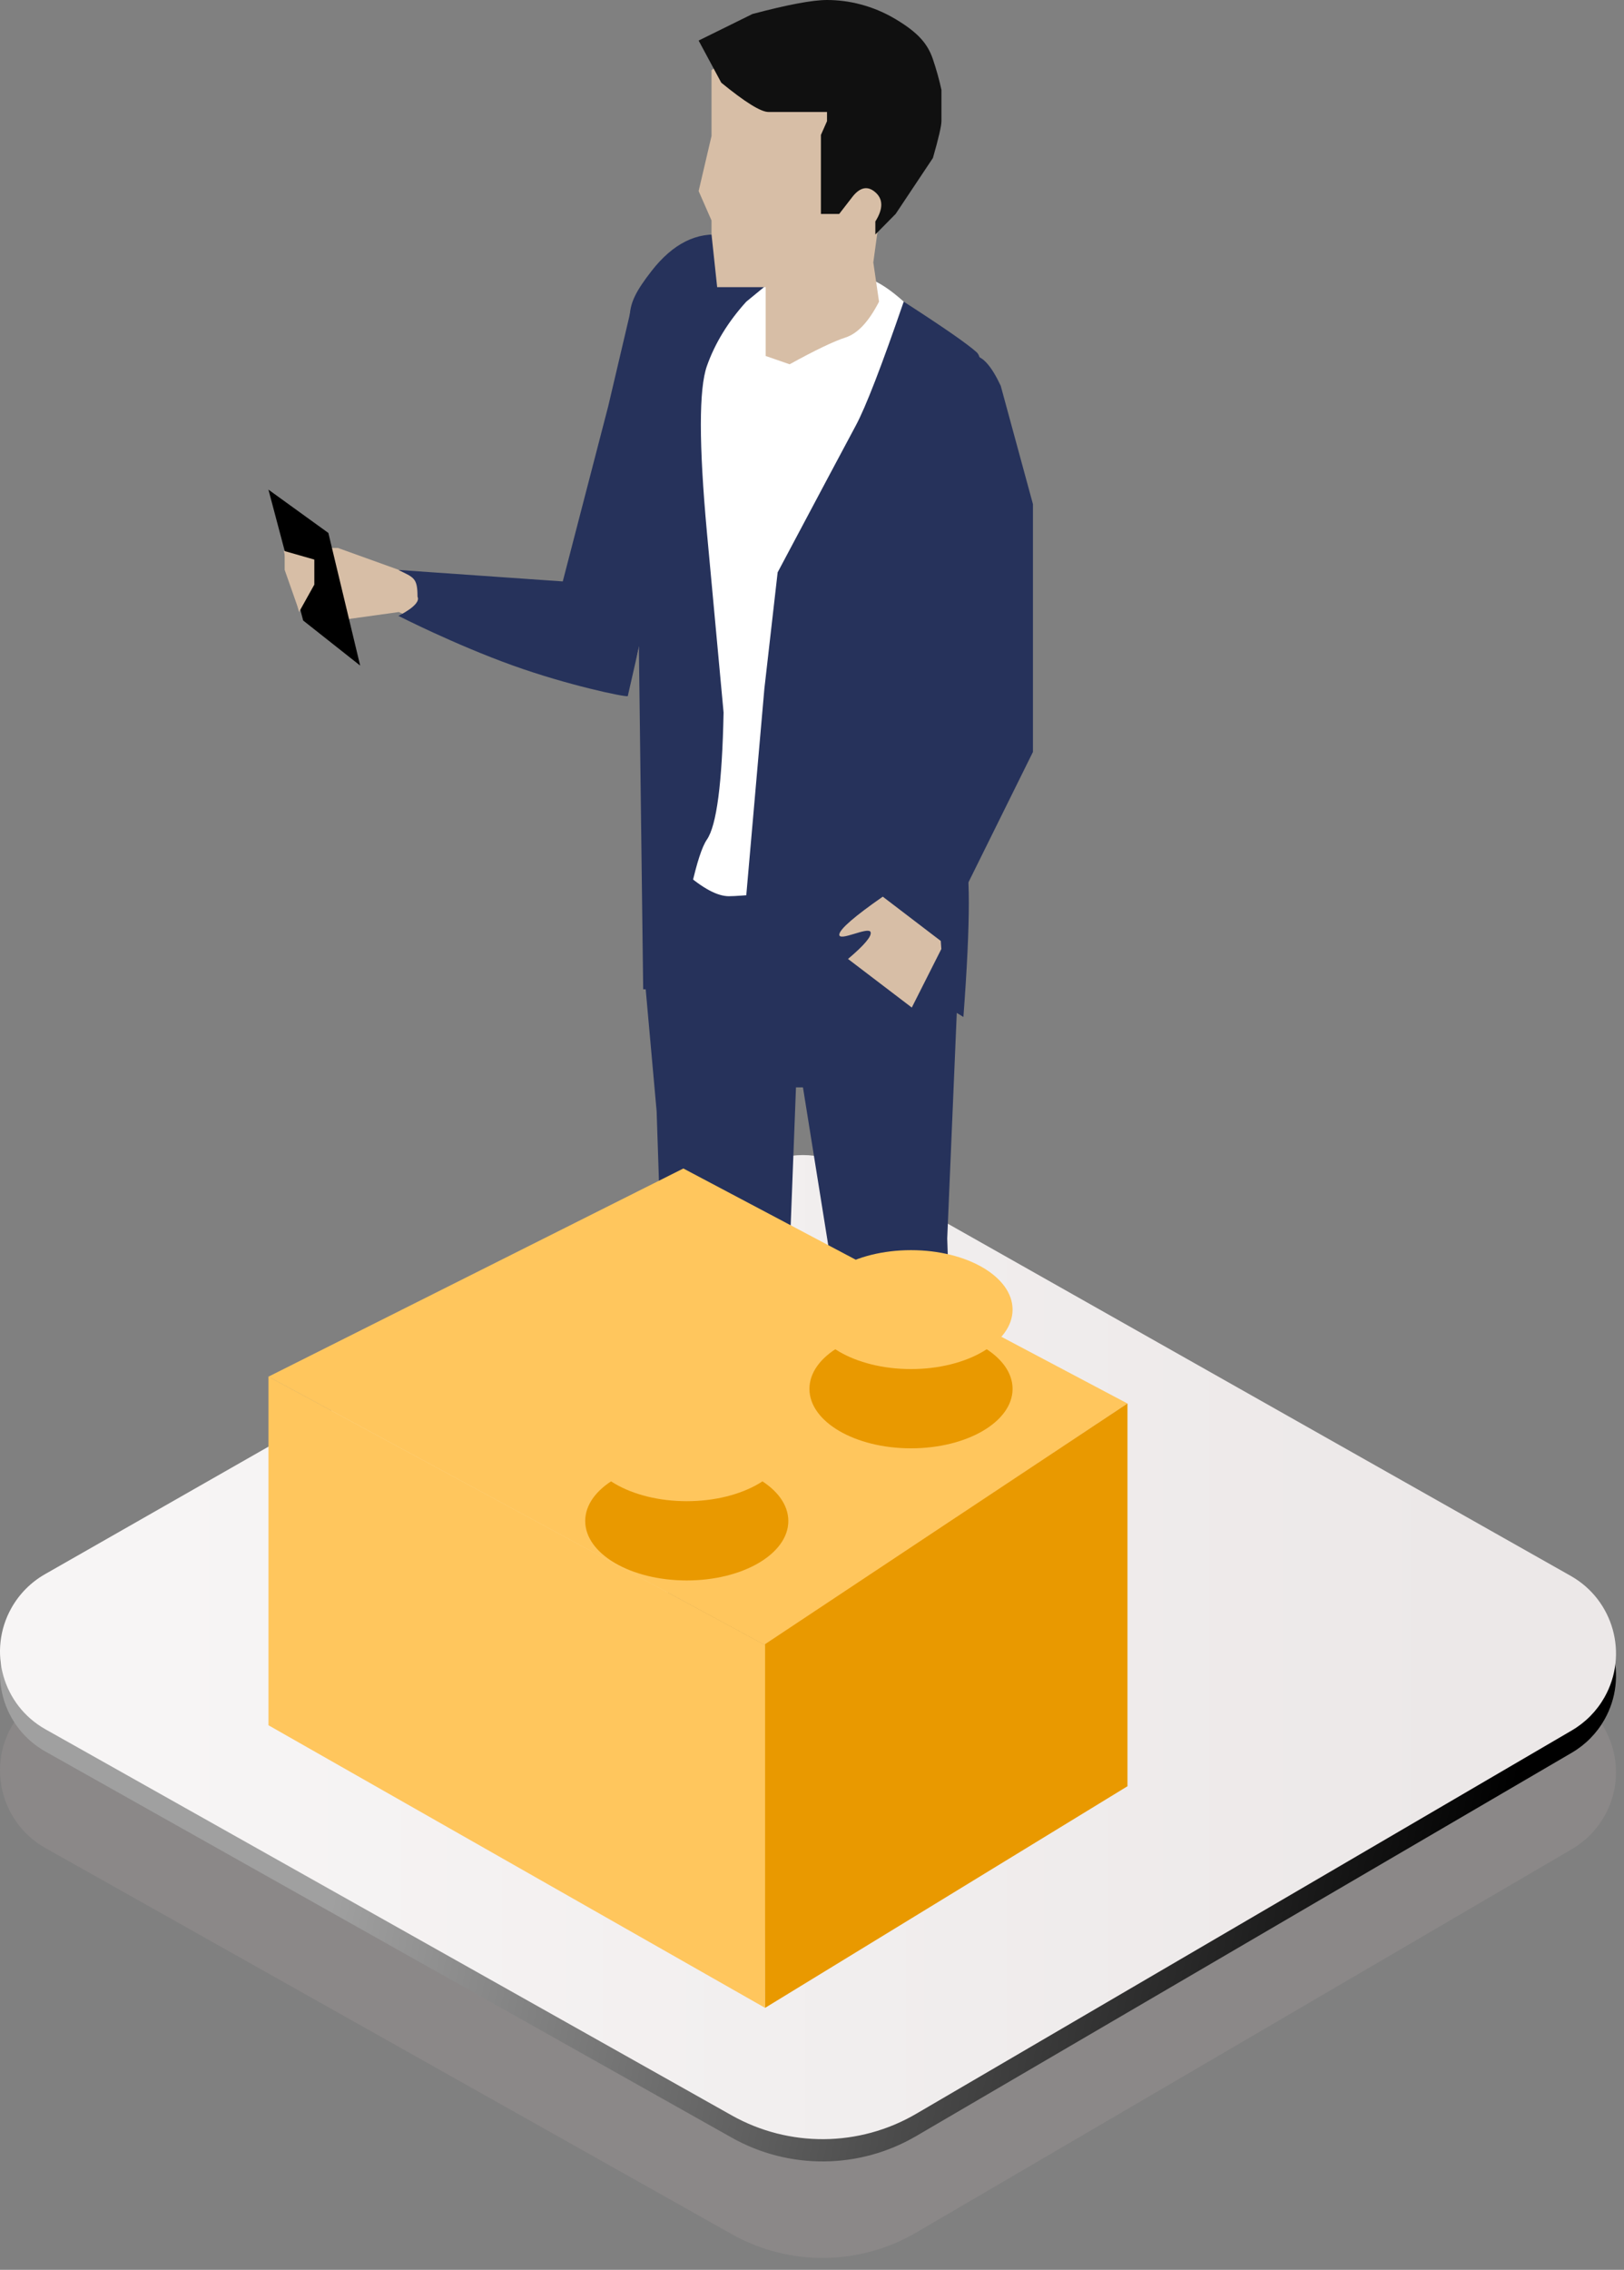<svg width="121" height="169" viewBox="0 0 121 169" fill="none" xmlns="http://www.w3.org/2000/svg">
<rect x="0" y="0" width="121" height="169" fill="#808080" stroke="none"/>
<path fill-rule="evenodd" clip-rule="evenodd" d="M63.09 95.702L117.033 126.178C120.223 127.98 121.348 132.027 119.546 135.216C118.968 136.238 118.13 137.088 117.117 137.68L68.259 166.229C64.023 168.704 58.793 168.747 54.516 166.343L3.384 137.597C0.19 135.802 -0.943 131.758 0.852 128.564C1.441 127.517 2.304 126.649 3.348 126.053L56.541 95.715C58.57 94.558 61.057 94.553 63.09 95.702Z" fill="#968F8F" fill-opacity="0.496"/>
<path fill-rule="evenodd" clip-rule="evenodd" d="M63.09 88.516L117.033 118.993C120.223 120.795 121.348 124.841 119.546 128.03C118.968 129.052 118.13 129.902 117.117 130.495L68.259 159.043C64.023 161.518 58.793 161.562 54.516 159.157L3.384 130.411C0.19 128.616 -0.943 124.572 0.852 121.379C1.441 120.331 2.304 119.463 3.348 118.868L56.541 88.529C58.57 87.373 61.057 87.368 63.09 88.516Z" fill="url(#paint0_linear_410_24464)"/>
<path fill-rule="evenodd" clip-rule="evenodd" d="M63.09 86.858L117.033 117.334C120.223 119.136 121.348 123.183 119.546 126.372C118.968 127.394 118.13 128.244 117.117 128.836L68.259 157.385C64.023 159.86 58.793 159.903 54.516 157.499L3.384 128.753C0.19 126.958 -0.943 122.914 0.852 119.721C1.441 118.673 2.304 117.805 3.348 117.209L56.541 86.871C58.57 85.714 61.057 85.709 63.09 86.858Z" fill="url(#paint1_linear_410_24464)"/>
<path fill-rule="evenodd" clip-rule="evenodd" d="M48.822 43.946L50.498 38.336L44.808 37.112L42.659 44.816L29.718 42.432L25.181 40.799L21.21 40.799L21.21 42.432L22.246 45.378L23.533 44.69L24.851 46.245L29.718 45.569C35.239 48.093 38.465 49.52 39.394 49.85C40.323 50.18 42.749 50.769 46.671 51.618L48.822 43.946Z" fill="#D7BEA6"/>
<path fill-rule="evenodd" clip-rule="evenodd" d="M24.465 39.681L26.835 49.556L22.589 46.201L20 36.455L24.465 39.681Z" fill="black"/>
<path fill-rule="evenodd" clip-rule="evenodd" d="M23.419 43.529L22.281 45.569L21.14 41.012L23.419 41.663V43.529Z" fill="#D7BEA6"/>
<path fill-rule="evenodd" clip-rule="evenodd" d="M70.576 127.912L70.069 136.081C68.392 138.498 66.683 139.56 64.941 139.268C63.2 138.976 62.062 137.251 61.529 134.095L63.158 129.577L63.899 126.157L64.453 124.448C65.359 123.777 66.311 123.442 67.311 123.442C68.31 123.442 69.229 124.032 70.069 125.212L70.576 127.912Z" fill="#272727"/>
<path fill-rule="evenodd" clip-rule="evenodd" d="M57.888 120.384V123.442C57.181 123.891 56.69 124.115 56.412 124.115C56.135 124.115 55.194 124.314 53.59 124.711C52.837 124.785 52.284 124.939 51.933 125.171C51.582 125.404 50.546 126.012 48.825 126.995C47.357 127.839 46.045 128.306 44.89 128.396C43.735 128.486 42.359 128.35 40.761 127.987C40.46 127.859 40.46 127.528 40.761 126.995C41.211 126.194 46.802 122.83 47.601 122.013C48.134 121.468 49.077 120.386 50.431 118.769C53.022 119.298 54.667 119.563 55.365 119.563C56.063 119.563 56.904 119.298 57.888 118.769V120.384Z" fill="#272727"/>
<path fill-rule="evenodd" clip-rule="evenodd" d="M71.69 65.902L70.575 92.213L71.69 125.268C69.367 127.096 67.488 127.701 66.052 127.084C63.899 126.157 64.994 126.91 64.158 126.367C63.6 126.005 62.98 125.481 62.297 124.795L61.882 95.765V93.786L59.827 80.961H59.306L58.729 96.039L58.221 119.177C57.278 119.692 56.556 119.95 56.052 119.95C55.549 119.95 53.455 119.832 49.769 119.594L49.366 96.039L48.924 82.746L47.921 71.561V62.512C52.754 64.772 55.679 65.902 56.696 65.902C57.712 65.902 62.788 65.165 71.923 63.691L71.69 65.902Z" fill="#26325B"/>
<path fill-rule="evenodd" clip-rule="evenodd" d="M46.772 51.834C46.514 51.899 42.27 51.006 38.228 49.556C33.862 47.989 29.684 45.853 29.684 45.853C29.684 45.853 31.409 45.032 31.108 44.429C31.108 43.005 30.823 43.005 29.684 42.436L41.93 43.29L45.32 30.234L47.086 22.721L52.753 25.632L46.772 51.834Z" fill="#26325B"/>
<path fill-rule="evenodd" clip-rule="evenodd" d="M67.334 22.46C65.912 21.18 64.707 20.54 63.718 20.54C62.729 20.54 60.668 20.065 57.535 19.115L51.921 23.587L49.604 33.453V62.512L51.07 65.014C52.384 66.157 53.463 66.728 54.309 66.728C55.155 66.728 58.092 66.453 63.121 65.901L68.369 29.052L67.334 22.46Z" fill="white"/>
<path fill-rule="evenodd" clip-rule="evenodd" d="M67.333 22.46C65.69 27.241 64.5 30.315 63.764 31.683C63.028 33.051 61.087 36.696 57.94 42.616L56.951 51.282L55.605 66.633C57.477 71.317 58.916 73.659 59.922 73.659C60.928 73.659 62.407 72.831 64.358 71.173L71.781 75.719C72.319 68.558 72.319 64.392 71.781 63.22C71.243 62.048 70.742 59.392 70.279 55.254L71.781 36.392C73.111 30.23 73.443 26.845 72.778 26.237C72.113 25.629 70.298 24.37 67.333 22.46Z" fill="#26325B"/>
<path fill-rule="evenodd" clip-rule="evenodd" d="M55.605 22.46C54.248 23.956 53.27 25.553 52.669 27.253C52.069 28.953 52.069 33.076 52.669 39.623L53.912 53.049C53.807 58.31 53.393 61.464 52.669 62.512C51.946 63.559 51.114 67.275 50.173 73.659H47.922L47.464 37.231C46.937 33.194 46.756 29.868 46.922 27.253C47.171 23.332 46.153 23.244 48.546 20.175C50.142 18.129 51.93 17.239 53.912 17.506L59.131 19.566L55.605 22.46Z" fill="#26325B"/>
<path fill-rule="evenodd" clip-rule="evenodd" d="M65.494 22.46C64.733 23.944 63.907 24.831 63.015 25.121C62.123 25.41 60.729 26.078 58.832 27.123L57.047 26.504V21.379H53.434L53.014 17.459V16.416L52.053 14.226L53.014 10.122V5.228C55.391 3.3 57.163 2.336 58.332 2.336C59.5 2.336 62.262 2.757 66.618 3.597L68.596 7.491V11.251L65.494 16.416L65.068 19.538L65.494 22.46Z" fill="#D7BEA6"/>
<path fill-rule="evenodd" clip-rule="evenodd" d="M70.144 6.684C70.144 7.891 70.144 8.67 70.144 9.021C70.144 9.372 69.933 10.286 69.509 11.764L66.732 15.929L65.22 17.459V16.489C65.809 15.554 65.809 14.83 65.22 14.316C64.631 13.802 64.043 13.94 63.455 14.73L62.526 15.929H61.164V10.048L61.619 9.021V8.337C59.279 8.337 57.825 8.337 57.256 8.337C56.688 8.337 55.515 7.609 53.738 6.155L52.053 3.02L56.067 1.041C58.688 0.347 60.538 0 61.619 0C63.24 0 65.029 0.413 66.732 1.428C68.434 2.444 69.126 3.279 69.509 4.411C69.764 5.165 69.976 5.923 70.144 6.684Z" fill="#101010"/>
<path fill-rule="evenodd" clip-rule="evenodd" d="M67.275 36.335L68.388 53.007L65.402 66.423C66.395 67.545 66.891 68.424 66.891 69.058C66.891 69.692 67.547 70.791 68.859 72.356L76.962 55.986V53.007V37.535L74.562 28.726C73.863 27.235 73.192 26.489 72.549 26.489C71.906 26.489 70.519 28.024 68.388 31.093L67.275 36.335Z" fill="#26325B"/>
<path fill-rule="evenodd" clip-rule="evenodd" d="M70.094 70.058L65.773 66.761C63.678 68.22 62.599 69.153 62.536 69.561C62.443 70.172 64.707 68.952 64.864 69.398C64.969 69.695 64.409 70.362 63.184 71.399L67.935 75.017L70.136 70.659L70.094 70.058Z" fill="#D7BEA6"/>
<path fill-rule="evenodd" clip-rule="evenodd" d="M50.915 87L84 104.496L57 122.496L20 102.5L50.915 87Z" fill="#FFC65D"/>
<path fill-rule="evenodd" clip-rule="evenodd" d="M20.004 102.495L57.047 122.5L57.004 149.495L20.004 128.455V102.495Z" fill="#FFC65D"/>
<path fill-rule="evenodd" clip-rule="evenodd" d="M57.004 122.416L84.004 104.495V132.996L57.004 149.495V122.416Z" fill="#E99900"/>
<path d="M51.169 117.673C55.348 117.673 58.736 115.691 58.736 113.246C58.736 110.801 55.348 108.819 51.169 108.819C46.99 108.819 43.602 110.801 43.602 113.246C43.602 115.691 46.99 117.673 51.169 117.673Z" fill="#E99900"/>
<path d="M51.169 111.771C55.348 111.771 58.736 109.789 58.736 107.344C58.736 104.899 55.348 102.917 51.169 102.917C46.99 102.917 43.602 104.899 43.602 107.344C43.602 109.789 46.99 111.771 51.169 111.771Z" fill="#FFC65D"/>
<path d="M67.876 107.836C72.056 107.836 75.444 105.854 75.444 103.409C75.444 100.964 72.056 98.982 67.876 98.982C63.697 98.982 60.309 100.964 60.309 103.409C60.309 105.854 63.697 107.836 67.876 107.836Z" fill="#E99900"/>
<path d="M67.876 101.934C72.056 101.934 75.444 99.952 75.444 97.507C75.444 95.062 72.056 93.08 67.876 93.08C63.697 93.08 60.309 95.062 60.309 97.507C60.309 99.952 63.697 101.934 67.876 101.934Z" fill="#FFC65D"/>
<defs>
<linearGradient id="paint0_linear_410_24464" x1="29.846" y1="117.538" x2="112.47" y2="135.276" gradientUnits="userSpaceOnUse">
<stop stop-color="#A0A0A0"/>
<stop offset="1"/>
</linearGradient>
<linearGradient id="paint1_linear_410_24464" x1="11.073" y1="122.636" x2="108.888" y2="122.636" gradientUnits="userSpaceOnUse">
<stop stop-color="#F7F5F5"/>
<stop offset="1" stop-color="#ECE8E8"/>
</linearGradient>
</defs>
</svg>
